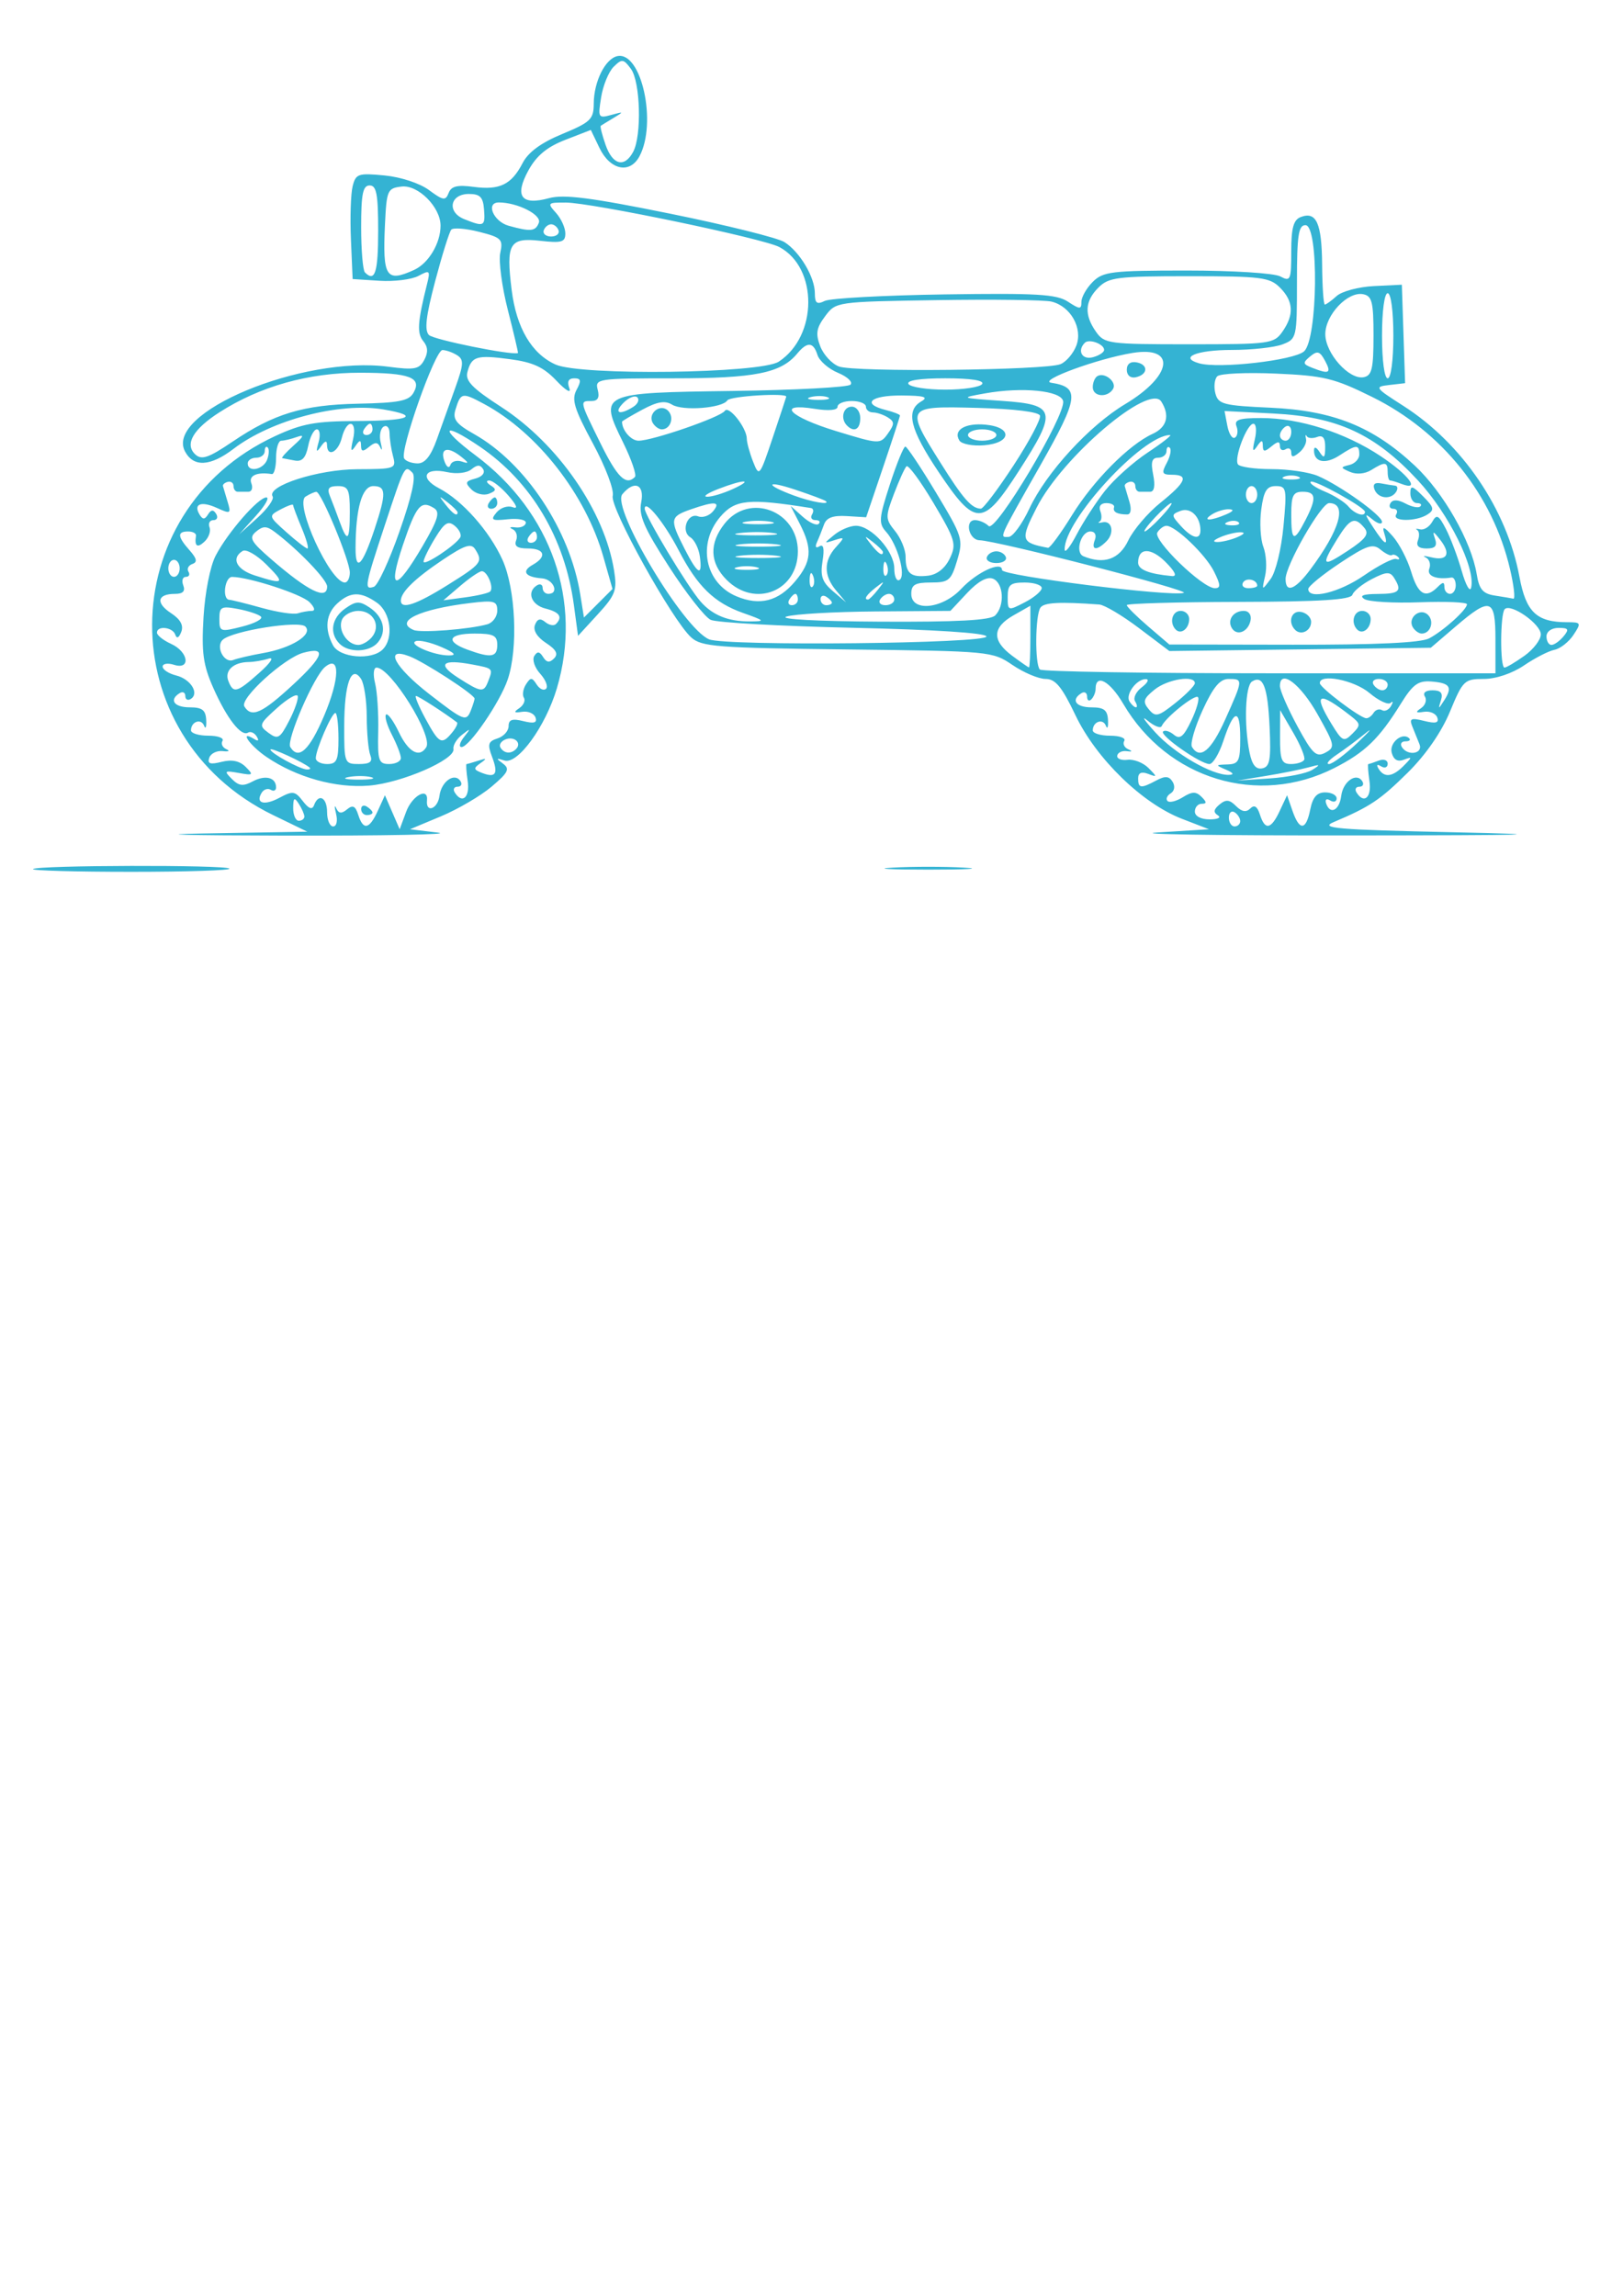 <?xml version="1.0" encoding="UTF-8" standalone="no"?>
<!-- Created with Inkscape (http://www.inkscape.org/) -->

<svg
   xmlns:dc="http://purl.org/dc/elements/1.1/"
   xmlns:cc="http://creativecommons.org/ns#"
   xmlns:rdf="http://www.w3.org/1999/02/22-rdf-syntax-ns#"
   xmlns:svg="http://www.w3.org/2000/svg"
   xmlns="http://www.w3.org/2000/svg"
   xmlns:sodipodi="http://sodipodi.sourceforge.net/DTD/sodipodi-0.dtd"
   xmlns:inkscape="http://www.inkscape.org/namespaces/inkscape"
   width="210mm"
   height="297mm"
   viewBox="0 0 210 297"
   version="1.1"
   id="svg8"
   inkscape:version="0.92.2 (5c3e80d, 2017-08-06)"
   sodipodi:docname="bike.svg">
  <defs
     id="defs2" />
  <sodipodi:namedview
     id="base"
     pagecolor="#ffffff"
     bordercolor="#666666"
     borderopacity="1.0"
     inkscape:pageopacity="0.0"
     inkscape:pageshadow="2"
     inkscape:zoom="0.24748737"
     inkscape:cx="-238.2106"
     inkscape:cy="560"
     inkscape:document-units="mm"
     inkscape:current-layer="layer1"
     showgrid="false"
     inkscape:window-width="1366"
     inkscape:window-height="745"
     inkscape:window-x="-8"
     inkscape:window-y="-8"
     inkscape:window-maximized="1" />
  <g
     inkscape:label="Layer 1"
     inkscape:groupmode="layer"
     id="layer1">
    <path
       style="fill:#34b3d3;fill-opacity:1;stroke-width:0.734"
       d="m 4.279,112.428 c 0.506,-0.506 24.897,-0.565 25.4,-0.061 0.229,0.229 -5.472,0.417 -12.67,0.417 -7.198,0 -12.926,-0.16 -12.731,-0.356 z M 115.526,112.24 c 2.523,-0.143 6.65,-0.143 9.173,0 2.523,0.143 0.459,0.26 -4.586,0.26 -5.045,0 -7.109,-0.117 -4.586,-0.26 z m -88.976,-4.42 13.209,-0.23 -4.403,-2.136 C 14.348,95.26 14.49,66.204 35.594,56.418 c 3.478,-1.613 5.223,-1.935 10.585,-1.952 6.849,-0.022 8.33,-0.67 3.427,-1.499 -5.676,-0.959 -14.48,1.354 -19.382,5.093 -3.003,2.291 -5.178,2.411 -6.283,0.346 -2.679,-5.005 15.152,-12.435 26.316,-10.964 3.378,0.445 3.993,0.329 4.637,-0.875 0.522,-0.976 0.483,-1.702 -0.133,-2.444 -0.828,-0.998 -0.731,-2.491 0.471,-7.283 0.47,-1.871 0.4,-1.945 -1.09,-1.147 -0.876,0.469 -3.149,0.752 -5.053,0.629 l -3.461,-0.223 -0.221,-5.121 c -0.121,-2.817 -0.022,-5.912 0.22,-6.878 0.408,-1.625 0.716,-1.73 4.12,-1.403 2.113,0.203 4.568,1.01 5.766,1.896 1.832,1.355 2.141,1.4 2.535,0.375 0.34,-0.885 1.125,-1.077 3.248,-0.792 3.356,0.45 4.884,-0.293 6.324,-3.078 0.732,-1.415 2.384,-2.627 5.137,-3.768 3.668,-1.52 4.059,-1.899 4.069,-3.932 0.014,-2.864 1.505,-5.838 3.08,-6.141 3.104,-0.598 5.13,8.671 2.834,12.963 -1.247,2.33 -3.802,1.787 -5.187,-1.104 l -1.105,-2.305 -3.302,1.281 c -2.361,0.916 -3.718,2.035 -4.761,3.929 -1.858,3.372 -0.957,4.598 2.655,3.615 1.919,-0.522 5.434,-0.072 15.682,2.009 7.265,1.475 13.913,3.128 14.774,3.673 1.993,1.261 3.938,4.533 3.938,6.624 0,1.29 0.26,1.489 1.284,0.988 0.706,-0.346 7.678,-0.725 15.492,-0.843 11.908,-0.179 14.492,-0.028 15.961,0.934 1.556,1.02 1.752,1.023 1.752,0.031 0,-0.615 0.66,-1.778 1.468,-2.585 1.333,-1.333 2.446,-1.468 12.156,-1.468 5.965,0 11.316,0.336 12.108,0.76 1.322,0.708 1.419,0.487 1.419,-3.224 0,-3.041 0.289,-4.094 1.223,-4.453 2.03,-0.779 2.729,0.78 2.772,6.179 0.022,2.827 0.18,5.141 0.35,5.141 0.17,1.93e-4 0.86,-0.498 1.534,-1.108 0.673,-0.609 2.846,-1.187 4.828,-1.284 l 3.603,-0.176 0.211,6.369 0.211,6.369 -2.041,0.235 c -1.963,0.226 -1.894,0.329 1.809,2.697 7.628,4.879 13.402,13.381 15.029,22.128 0.848,4.561 2.221,5.863 6.186,5.863 1.795,0 1.835,0.083 0.795,1.651 -0.602,0.908 -1.707,1.772 -2.456,1.92 -0.749,0.148 -2.52,1.056 -3.935,2.018 -1.528,1.039 -3.642,1.749 -5.204,1.749 -2.51,0 -2.709,0.192 -4.375,4.219 -1.096,2.649 -3.126,5.585 -5.455,7.889 -3.589,3.549 -4.89,4.419 -9.581,6.406 -1.892,0.801 0.273,0.987 15.41,1.319 13.844,0.304 10.94,0.392 -13.576,0.412 -17.153,0.014 -28.215,-0.161 -24.583,-0.387 l 6.604,-0.412 -3.498,-1.35 c -5.141,-1.984 -11.096,-7.773 -13.78,-13.397 -1.761,-3.689 -2.593,-4.7 -3.87,-4.7 -0.895,0 -2.818,-0.809 -4.274,-1.799 C 128.4,84.258 128.136,84.233 109.639,84.017 92.718,83.818 90.768,83.668 89.431,82.457 86.965,80.223 78.889,65.658 79.282,64.154 c 0.201,-0.767 -0.924,-3.742 -2.567,-6.786 -2.421,-4.488 -2.785,-5.679 -2.119,-6.923 0.645,-1.205 0.586,-1.503 -0.299,-1.503 -0.742,0 -0.948,0.42 -0.63,1.284 0.266,0.722 -0.467,0.292 -1.674,-0.982 -1.659,-1.751 -3.03,-2.383 -6.024,-2.78 -4.321,-0.573 -4.953,-0.379 -5.493,1.683 -0.294,1.124 0.638,2.084 4.356,4.488 7.377,4.771 13.396,13.487 14.626,21.18 0.407,2.546 0.179,3.158 -2.104,5.649 l -2.561,2.794 -0.54,-4 c -1.165,-8.626 -5.492,-15.92 -12.134,-20.453 -4.927,-3.362 -5.381,-2.479 -0.574,1.114 9.813,7.335 13.844,18.893 10.508,30.128 -1.466,4.936 -5.067,9.891 -6.786,9.337 -1.096,-0.353 -1.125,-0.293 -0.193,0.396 0.932,0.688 0.707,1.145 -1.468,2.986 -1.413,1.196 -4.366,2.925 -6.563,3.843 l -3.995,1.669 3.628,0.435 c 1.995,0.239 -6.939,0.413 -19.854,0.385 -12.915,-0.028 -17.538,-0.154 -10.273,-0.28 z m 16.934,-2.558 c -0.225,-0.908 -0.215,-1.225 0.022,-0.703 0.317,0.697 0.687,0.736 1.399,0.145 0.738,-0.612 1.081,-0.445 1.446,0.703 0.651,2.05 1.435,1.892 2.533,-0.512 l 0.921,-2.018 0.954,2.201 0.954,2.201 0.839,-2.263 c 0.781,-2.105 2.88,-3.247 2.697,-1.468 -0.173,1.684 1.398,1.111 1.612,-0.588 0.237,-1.882 1.985,-3.091 2.729,-1.887 0.239,0.386 0.065,0.702 -0.387,0.702 -0.451,0 -0.616,0.33 -0.367,0.734 0.961,1.555 1.99,0.656 1.678,-1.468 -0.178,-1.211 -0.242,-2.201 -0.143,-2.201 0.099,0 0.785,-0.196 1.524,-0.436 1.092,-0.354 1.141,-0.293 0.264,0.327 -0.929,0.657 -0.899,0.833 0.215,1.261 1.785,0.685 2.132,0.115 1.285,-2.112 -0.607,-1.597 -0.494,-1.969 0.713,-2.353 0.789,-0.25 1.435,-0.964 1.435,-1.586 0,-0.851 0.471,-1.013 1.906,-0.652 1.386,0.348 1.816,0.219 1.575,-0.471 -0.182,-0.522 -0.958,-0.853 -1.723,-0.735 -1.067,0.164 -1.156,0.055 -0.38,-0.468 0.556,-0.375 0.826,-0.983 0.599,-1.35 -0.227,-0.367 -0.104,-1.147 0.273,-1.733 0.598,-0.93 0.774,-0.928 1.379,0.014 0.382,0.594 0.93,0.843 1.219,0.555 0.289,-0.289 -0.056,-1.166 -0.766,-1.951 -0.71,-0.784 -1.052,-1.812 -0.76,-2.284 0.393,-0.635 0.689,-0.601 1.142,0.131 0.442,0.716 0.833,0.768 1.414,0.187 0.58,-0.58 0.291,-1.137 -1.047,-2.013 -1.154,-0.756 -1.687,-1.631 -1.42,-2.329 0.303,-0.789 0.693,-0.899 1.328,-0.372 0.494,0.41 1.116,0.529 1.382,0.263 0.91,-0.91 0.481,-1.547 -1.352,-2.007 -1.845,-0.463 -2.466,-2.157 -1.101,-3.001 0.404,-0.249 0.734,-0.104 0.734,0.324 0,0.427 0.33,0.777 0.734,0.777 1.463,0 0.693,-1.892 -0.817,-2.006 -2.184,-0.164 -2.696,-0.915 -1.195,-1.755 1.876,-1.05 1.557,-2.11 -0.635,-2.11 -1.361,0 -1.796,-0.304 -1.509,-1.053 0.222,-0.579 0.011,-1.23 -0.472,-1.446 -0.482,-0.216 -0.32,-0.32 0.36,-0.231 0.68,0.089 1.291,-0.168 1.359,-0.572 0.068,-0.407 -0.956,-0.621 -2.302,-0.479 -2.111,0.221 -2.304,0.108 -1.489,-0.874 0.515,-0.62 1.45,-0.931 2.078,-0.69 0.746,0.286 0.554,-0.239 -0.553,-1.511 -0.932,-1.072 -2.048,-1.945 -2.48,-1.938 -0.432,0.006 -0.344,0.29 0.194,0.632 0.781,0.495 0.733,0.715 -0.238,1.087 -0.669,0.257 -1.676,0.008 -2.237,-0.553 -0.871,-0.871 -0.798,-1.078 0.495,-1.416 0.876,-0.229 1.302,-0.742 1.009,-1.215 -0.371,-0.601 -0.774,-0.597 -1.511,0.017 -0.58,0.481 -1.92,0.634 -3.167,0.36 -2.906,-0.638 -3.597,0.747 -1.041,2.086 3.033,1.589 6.534,5.534 8.222,9.267 1.707,3.776 2.044,11.466 0.677,15.484 -0.997,2.932 -4.963,8.732 -5.97,8.732 -0.385,0 -0.246,-0.578 0.308,-1.284 0.909,-1.159 0.884,-1.188 -0.254,-0.297 -0.693,0.543 -1.189,1.369 -1.101,1.835 0.258,1.365 -6.703,4.386 -10.909,4.735 -4.313,0.358 -9.398,-1.062 -13.287,-3.71 -2.186,-1.488 -3.605,-3.561 -1.581,-2.31 0.529,0.327 0.648,0.201 0.316,-0.336 -0.292,-0.473 -0.794,-0.696 -1.116,-0.498 -0.896,0.554 -2.757,-1.842 -4.51,-5.804 -1.305,-2.95 -1.525,-4.556 -1.253,-9.146 0.189,-3.183 0.861,-6.584 1.569,-7.942 1.563,-2.998 5.513,-7.532 6.561,-7.532 0.437,0 -0.175,1.073 -1.36,2.385 l -2.155,2.385 2.359,-2.13 c 1.297,-1.172 2.182,-2.416 1.967,-2.765 -0.836,-1.353 5.888,-3.511 10.987,-3.528 4.864,-0.017 5.024,-0.073 4.596,-1.667 -0.243,-0.908 -0.447,-2.248 -0.452,-2.979 -0.006,-0.731 -0.353,-1.115 -0.774,-0.856 -0.42,0.26 -0.588,1.187 -0.374,2.061 0.215,0.874 0.196,1.163 -0.042,0.641 -0.331,-0.728 -0.671,-0.749 -1.461,-0.093 -0.798,0.662 -1.032,0.628 -1.041,-0.153 -0.009,-0.794 -0.169,-0.774 -0.756,0.093 -0.553,0.817 -0.624,0.58 -0.276,-0.917 0.59,-2.541 -0.823,-2.718 -1.459,-0.183 -0.472,1.882 -1.891,2.563 -1.911,0.917 -0.007,-0.621 -0.26,-0.561 -0.782,0.183 -0.603,0.862 -0.67,0.742 -0.306,-0.55 0.255,-0.908 0.153,-1.651 -0.227,-1.651 -0.38,0 -0.884,0.963 -1.12,2.141 -0.31,1.552 -0.79,2.072 -1.743,1.891 -0.723,-0.138 -1.448,-0.276 -1.61,-0.306 -0.163,-0.031 0.498,-0.768 1.468,-1.638 1.325,-1.189 1.429,-1.462 0.419,-1.101 -0.739,0.265 -1.647,0.481 -2.018,0.481 -0.371,0 -0.674,0.991 -0.674,2.201 0,1.211 -0.248,2.162 -0.55,2.115 -1.916,-0.302 -3.03,0.197 -2.65,1.188 0.232,0.605 0.057,1.101 -0.39,1.101 -0.447,0 -1.06,0 -1.363,0 -0.303,0 -0.55,-0.33 -0.55,-0.734 0,-0.404 -0.33,-0.651 -0.734,-0.55 -0.404,0.101 -0.689,0.349 -0.635,0.55 0.054,0.202 0.325,1.113 0.602,2.026 0.472,1.556 0.386,1.605 -1.386,0.798 -2.036,-0.928 -3.091,-0.515 -2.232,0.875 0.404,0.654 0.665,0.647 1.082,-0.029 0.393,-0.636 0.694,-0.659 1.052,-0.078 0.276,0.447 0.117,0.812 -0.354,0.812 -0.471,0 -0.697,0.415 -0.502,0.921 0.194,0.507 -0.1,1.345 -0.655,1.863 -0.93,0.869 -1.312,0.602 -1.096,-0.767 0.048,-0.303 -0.408,-0.55 -1.014,-0.55 -1.44,0 -1.39,0.659 0.183,2.434 0.946,1.068 1.042,1.534 0.362,1.772 -0.507,0.177 -0.735,0.624 -0.507,0.994 0.228,0.369 0.075,0.671 -0.339,0.671 -0.415,0 -0.564,0.495 -0.332,1.101 0.291,0.758 -0.046,1.101 -1.08,1.101 -2.284,0 -2.522,1.169 -0.506,2.49 1.228,0.805 1.652,1.581 1.327,2.428 -0.299,0.78 -0.588,0.916 -0.771,0.365 -0.33,-0.991 -2.373,-1.218 -2.373,-0.264 0,0.339 0.826,0.992 1.835,1.452 2.252,1.026 2.575,3.403 0.367,2.702 -0.807,-0.256 -1.468,-0.149 -1.468,0.238 0,0.387 0.789,0.902 1.754,1.144 1.884,0.473 3.034,2.33 1.883,3.041 -0.386,0.239 -0.702,0.065 -0.702,-0.387 0,-0.451 -0.33,-0.616 -0.734,-0.367 -1.408,0.87 -0.719,1.835 1.311,1.835 1.608,0 2.063,0.353 2.127,1.651 0.045,0.908 -0.078,1.236 -0.273,0.729 -0.383,-0.996 -1.697,-0.533 -1.697,0.598 0,0.38 1.01,0.69 2.245,0.69 1.235,0 2.058,0.302 1.83,0.671 -0.228,0.369 4.1e-5,0.855 0.507,1.079 0.507,0.225 0.296,0.335 -0.47,0.246 -0.765,-0.089 -1.551,0.297 -1.747,0.859 -0.271,0.778 0.112,0.904 1.606,0.529 1.334,-0.335 2.329,-0.124 3.113,0.659 1.046,1.046 0.964,1.118 -0.897,0.78 -1.859,-0.337 -1.942,-0.265 -0.901,0.776 0.916,0.916 1.465,0.978 2.716,0.308 1.618,-0.866 3.006,-0.505 3.006,0.783 0,0.404 -0.307,0.544 -0.683,0.312 -0.376,-0.232 -0.904,-0.065 -1.174,0.372 -0.853,1.381 0.32,1.716 2.299,0.657 1.718,-0.919 2.018,-0.877 3.018,0.427 0.77,1.003 1.217,1.166 1.455,0.53 0.596,-1.589 1.689,-0.996 1.689,0.917 0,1.009 0.352,1.835 0.783,1.835 0.444,0 0.606,-0.714 0.374,-1.651 z m 3.246,-0.594 c 0,-0.427 0.33,-0.573 0.734,-0.324 0.404,0.249 0.734,0.599 0.734,0.777 0,0.178 -0.33,0.324 -0.734,0.324 -0.404,0 -0.734,-0.35 -0.734,-0.777 z m 16.511,-39.583 c 0.249,-0.404 0.599,-0.734 0.777,-0.734 0.178,0 0.324,0.33 0.324,0.734 0,0.404 -0.35,0.734 -0.777,0.734 -0.427,0 -0.573,-0.33 -0.324,-0.734 z m 97.231,41.137 c 0,-0.38 -0.33,-0.895 -0.734,-1.144 -0.404,-0.249 -0.734,0.061 -0.734,0.691 0,0.629 0.33,1.144 0.734,1.144 0.404,0 0.734,-0.311 0.734,-0.691 z m 5.115,-1.328 0.948,-2.018 0.699,2.018 c 0.91,2.627 1.752,2.56 2.301,-0.183 0.315,-1.576 0.862,-2.201 1.926,-2.201 0.817,0 1.486,0.35 1.486,0.777 0,0.427 -0.373,0.547 -0.829,0.265 -0.476,-0.294 -0.702,-0.133 -0.532,0.379 0.506,1.519 1.716,0.919 1.954,-0.969 0.237,-1.882 1.985,-3.091 2.729,-1.887 0.239,0.386 0.065,0.702 -0.387,0.702 -0.451,0 -0.616,0.33 -0.367,0.734 0.961,1.555 1.99,0.656 1.678,-1.468 -0.178,-1.211 -0.242,-2.201 -0.143,-2.201 0.099,0 0.702,-0.201 1.341,-0.445 0.649,-0.249 1.161,-0.069 1.161,0.41 0,0.471 -0.381,0.62 -0.847,0.332 -0.525,-0.324 -0.648,-0.201 -0.324,0.324 0.733,1.186 1.803,1.056 3.241,-0.396 1.128,-1.138 1.129,-1.204 0.019,-0.785 -0.809,0.306 -1.331,0.003 -1.57,-0.911 -0.339,-1.298 1.407,-2.717 2.275,-1.848 0.211,0.211 -0.019,0.384 -0.515,0.384 -0.495,0 -0.695,0.33 -0.446,0.734 0.745,1.205 2.783,0.877 2.28,-0.367 -0.245,-0.605 -0.665,-1.645 -0.933,-2.311 -0.408,-1.012 -0.156,-1.127 1.539,-0.702 1.496,0.376 1.94,0.26 1.696,-0.441 -0.182,-0.522 -0.958,-0.853 -1.723,-0.735 -1.067,0.164 -1.156,0.055 -0.38,-0.468 0.556,-0.375 0.784,-1.05 0.507,-1.498 -0.307,-0.496 0.079,-0.816 0.984,-0.816 1.08,0 1.378,0.352 1.089,1.284 -0.376,1.211 -0.352,1.212 0.418,0.017 1.113,-1.728 0.756,-2.251 -1.666,-2.441 -1.7,-0.134 -2.39,0.369 -3.943,2.875 -2.813,4.537 -4.628,6.293 -8.59,8.31 -9.88,5.028 -21.603,1.467 -27.328,-8.301 -1.737,-2.963 -3.576,-3.953 -3.576,-1.925 0,0.437 -0.248,1.043 -0.55,1.345 -0.303,0.303 -0.55,0.146 -0.55,-0.349 0,-0.495 -0.33,-0.695 -0.734,-0.446 -1.408,0.87 -0.719,1.835 1.311,1.835 1.608,0 2.063,0.353 2.127,1.651 0.045,0.908 -0.078,1.236 -0.273,0.729 -0.383,-0.996 -1.697,-0.533 -1.697,0.598 0,0.38 1.01,0.69 2.245,0.69 1.235,0 2.058,0.302 1.83,0.671 -0.228,0.369 3e-5,0.855 0.507,1.079 0.592,0.262 0.528,0.352 -0.179,0.251 -0.605,-0.087 -1.163,0.171 -1.238,0.572 -0.075,0.401 0.526,0.646 1.336,0.545 0.81,-0.101 2.028,0.376 2.706,1.06 1.154,1.165 1.151,1.213 -0.052,0.757 -0.861,-0.326 -1.284,-0.131 -1.284,0.591 0,1.291 0.356,1.332 2.343,0.268 1.157,-0.619 1.654,-0.58 2.114,0.164 0.353,0.572 0.248,1.192 -0.255,1.503 -0.472,0.291 -0.651,0.736 -0.4,0.988 0.252,0.252 1.142,0.03 1.978,-0.492 1.2,-0.749 1.71,-0.76 2.42,-0.051 0.689,0.689 0.693,0.899 0.019,0.899 -0.484,0 -0.881,0.454 -0.881,1.009 0,0.598 0.779,1.009 1.913,1.009 1.065,0 1.537,-0.232 1.066,-0.523 -0.614,-0.38 -0.556,-0.765 0.211,-1.401 0.831,-0.69 1.289,-0.647 2.137,0.201 0.744,0.745 1.315,0.843 1.839,0.318 0.525,-0.525 0.912,-0.283 1.25,0.781 0.661,2.082 1.436,1.939 2.57,-0.477 z M 39.381,105.629 c -0.006,-0.303 -0.331,-1.046 -0.723,-1.651 -0.575,-0.89 -0.713,-0.785 -0.723,0.55 -0.006,0.908 0.319,1.651 0.723,1.651 0.404,0 0.729,-0.248 0.723,-0.55 z m 8.642,-5.091 c -0.702,-0.184 -2.022,-0.19 -2.935,-0.014 -0.913,0.176 -0.339,0.326 1.276,0.334 1.614,0.008 2.361,-0.135 1.66,-0.319 z M 169.792,99.596 c 1.129,-0.706 1.059,-0.753 -0.488,-0.324 -0.994,0.276 -3.471,0.773 -5.504,1.105 l -3.696,0.603 4.183,-0.279 c 2.301,-0.153 4.777,-0.651 5.504,-1.105 z m -11.154,-0.022 c -1.4,-0.602 -1.392,-0.633 0.184,-0.682 1.463,-0.046 1.651,-0.432 1.651,-3.397 0,-3.926 -0.816,-3.787 -2.189,0.373 -0.539,1.635 -1.347,2.972 -1.794,2.972 -1.172,0 -6.481,-3.723 -5.998,-4.206 0.224,-0.224 0.852,-0.036 1.397,0.416 0.781,0.648 1.257,0.262 2.251,-1.821 0.693,-1.454 1.08,-2.823 0.859,-3.044 -0.402,-0.402 -4.197,2.63 -4.689,3.747 -0.144,0.327 -0.971,0.006 -1.837,-0.718 -0.866,-0.722 -0.419,-0.042 0.993,1.512 2.526,2.779 7.378,5.584 9.54,5.514 0.722,-0.022 0.596,-0.252 -0.367,-0.666 z M 40.064,99.301 C 39.315,98.63 34.989,96.638 34.989,96.963 c 0,0.456 3.805,2.542 4.709,2.581 0.37,0.017 0.535,-0.094 0.367,-0.244 z M 164.272,94.046 c -0.24,-5.206 -0.842,-6.767 -2.268,-5.886 -0.879,0.543 -1.06,5.517 -0.332,9.155 0.325,1.623 0.825,2.255 1.651,2.086 0.983,-0.201 1.145,-1.116 0.95,-5.355 z M 43.795,95.538 c 0,-1.816 -0.182,-3.302 -0.404,-3.302 -0.476,0 -2.531,4.747 -2.531,5.847 0,0.417 0.66,0.757 1.468,0.757 1.25,0 1.468,-0.489 1.468,-3.302 z m 4.115,2.141 c -0.245,-0.638 -0.45,-2.867 -0.457,-4.953 -0.006,-2.086 -0.336,-4.288 -0.734,-4.893 -1.259,-1.919 -2.167,0.602 -2.179,6.054 -0.011,4.851 0.028,4.953 1.902,4.953 1.443,0 1.804,-0.285 1.468,-1.161 z m 3.958,0.39 c 0,-0.424 -0.52,-1.775 -1.155,-3.003 -0.635,-1.228 -0.98,-2.409 -0.765,-2.623 0.214,-0.214 0.96,0.807 1.658,2.27 1.237,2.593 2.666,3.379 3.549,1.951 0.91,-1.473 -4.605,-10.299 -6.435,-10.299 -0.387,0 -0.47,0.889 -0.189,2.018 0.277,1.11 0.46,3.917 0.407,6.237 -0.086,3.803 0.053,4.219 1.417,4.219 0.832,0 1.513,-0.347 1.513,-0.77 z m 116.885,0.22 c 0.162,-0.303 -0.474,-1.871 -1.412,-3.486 l -1.706,-2.935 -0.011,3.486 c -0.011,2.965 0.201,3.486 1.412,3.486 0.783,0 1.557,-0.248 1.718,-0.55 z m 6.896,-2.201 c 1.589,-1.513 2.044,-2.059 1.012,-1.213 -1.033,0.846 -2.694,2.085 -3.692,2.752 -0.998,0.667 -1.453,1.213 -1.012,1.213 0.441,0 2.103,-1.238 3.692,-2.752 z m -5.16,-3.666 c -2.227,-3.962 -4.879,-5.958 -4.879,-3.672 0,0.563 1.015,2.898 2.255,5.188 1.948,3.597 2.441,4.064 3.624,3.431 1.295,-0.693 1.24,-0.961 -1,-4.946 z M 41.93,92.608 c 2.048,-4.818 2.106,-7.965 0.116,-6.314 -1.43,1.187 -5.026,9.477 -4.488,10.347 1.066,1.726 2.478,0.424 4.372,-4.033 z m 24.837,4.296 c 0.781,-0.781 -0.198,-1.696 -1.345,-1.256 -0.59,0.226 -0.89,0.707 -0.667,1.069 0.476,0.77 1.348,0.851 2.012,0.188 z m 91.77,-3.842 c 2.325,-5.182 2.329,-5.228 0.427,-5.228 -1.115,0 -1.989,1.051 -3.352,4.026 -1.014,2.214 -1.636,4.361 -1.384,4.77 1.045,1.69 2.484,0.499 4.309,-3.568 z M 38.518,90.034 c -0.125,-0.347 -1.332,0.36 -2.682,1.571 -2.321,2.083 -2.381,2.256 -1.101,3.199 1.218,0.897 1.487,0.739 2.682,-1.571 0.73,-1.412 1.226,-2.852 1.101,-3.199 z m 19.967,4.753 c 0.511,-0.615 0.799,-1.217 0.64,-1.338 -1.607,-1.227 -4.998,-3.414 -5.294,-3.414 -0.207,0 0.339,1.318 1.214,2.929 1.769,3.259 2.102,3.435 3.439,1.823 z M 174.748,92.598 c -4.166,-3.254 -4.903,-2.949 -2.479,1.027 1.404,2.303 1.608,2.4 2.716,1.291 1.108,-1.108 1.09,-1.282 -0.236,-2.318 z M 60.961,91.809 c 0.245,-0.638 0.445,-1.283 0.445,-1.432 0,-0.52 -6.506,-4.744 -8.438,-5.478 -3.34,-1.27 -1.946,1.38 2.569,4.883 4.565,3.541 4.807,3.632 5.423,2.028 z m 93.641,-3.426 c 3e-5,-1.088 -3.542,-0.522 -5.215,0.833 -1.449,1.173 -1.562,1.56 -0.745,2.544 0.864,1.041 1.219,0.956 3.462,-0.833 1.374,-1.097 2.499,-2.241 2.499,-2.544 z m 23.123,3.841 c 0.253,-0.41 0.746,-0.57 1.093,-0.355 0.348,0.215 0.873,-0.028 1.168,-0.538 0.294,-0.511 0.271,-0.691 -0.051,-0.399 -0.323,0.291 -1.557,-0.286 -2.742,-1.284 -1.992,-1.676 -6.483,-2.56 -6.419,-1.264 0.029,0.582 5.118,4.435 5.983,4.531 0.279,0.031 0.714,-0.28 0.968,-0.69 z M 37.909,88.581 c 3.999,-3.696 4.41,-4.971 1.333,-4.135 -2.481,0.674 -8.255,5.926 -7.628,6.939 0.935,1.513 2.264,0.921 6.295,-2.804 z m 108.957,2.139 c -0.266,-0.43 0.127,-1.245 0.874,-1.811 0.747,-0.566 0.985,-1.039 0.53,-1.052 -1.196,-0.034 -2.684,1.98 -2.128,2.88 0.26,0.421 0.639,0.766 0.84,0.766 0.202,0 0.149,-0.352 -0.117,-0.783 z M 33.549,87.043 c 1.465,-1.302 1.972,-2.079 1.196,-1.835 -0.739,0.233 -1.895,0.428 -2.568,0.435 -1.964,0.019 -3.146,1.108 -2.638,2.432 0.645,1.68 1.086,1.566 4.01,-1.032 z m 29.614,1.097 c 0.648,-1.689 0.67,-1.666 -2.084,-2.182 -3.866,-0.725 -4.573,-0.053 -1.806,1.718 3.003,1.922 3.316,1.959 3.889,0.464 z m 116.389,0.427 c 0,-0.404 -0.515,-0.734 -1.144,-0.734 -0.629,0 -0.94,0.33 -0.691,0.734 0.249,0.404 0.764,0.734 1.144,0.734 0.38,0 0.691,-0.33 0.691,-0.734 z m 13.943,-5.871 c 0,-5.303 -0.645,-5.51 -5.15,-1.651 l -3.213,2.752 -16.915,0.212 -16.915,0.212 -3.926,-2.963 c -2.159,-1.63 -4.471,-3.004 -5.137,-3.053 -5.112,-0.379 -7.155,-0.27 -7.62,0.407 -0.675,0.982 -0.733,7.339 -0.072,8 0.269,0.269 13.643,0.489 29.72,0.489 h 29.23 z m -60.173,-0.333 v -4.002 l -2.197,1.25 c -2.739,1.558 -2.8,3.253 -0.188,5.202 1.11,0.828 2.101,1.516 2.201,1.529 0.101,0.014 0.184,-1.778 0.184,-3.979 z m 63.913,2.484 c 1.172,-0.835 2.131,-2.084 2.131,-2.777 0,-1.343 -3.877,-4.058 -4.667,-3.269 -0.593,0.593 -0.623,7.563 -0.033,7.563 0.24,0 1.396,-0.683 2.568,-1.518 z M 34.019,84.492 c 3.715,-0.652 6.519,-2.409 5.489,-3.44 -0.815,-0.815 -9.389,0.55 -10.671,1.699 -0.98,0.879 0.142,3.091 1.336,2.633 0.573,-0.22 2.304,-0.622 3.846,-0.892 z m 15.499,-0.474 c 1.46,-1.46 1.046,-4.791 -0.75,-6.049 -2.088,-1.463 -3.424,-1.444 -5.099,0.072 -1.505,1.362 -1.715,3.322 -0.582,5.438 0.871,1.627 4.998,1.973 6.432,0.539 z m -5.577,-0.734 c -1.362,-1.362 -1.046,-3.324 0.736,-4.572 1.378,-0.965 1.839,-0.985 3.119,-0.137 1.832,1.214 2.292,3.095 1.106,4.524 -1.072,1.292 -3.754,1.392 -4.961,0.185 z m 4.179,-0.861 c 1.206,-1.453 0.201,-3.395 -1.757,-3.395 -0.923,0 -1.884,0.537 -2.136,1.194 -0.514,1.339 0.73,3.209 2.136,3.209 0.507,0 1.297,-0.453 1.757,-1.008 z m 8.987,1.28 c -1.356,-0.592 -2.842,-0.932 -3.302,-0.758 -1.061,0.403 2.342,1.864 4.299,1.846 1.027,-0.008 0.728,-0.336 -0.997,-1.089 z m 7.234,-0.272 c 0,-1.223 -0.489,-1.468 -2.935,-1.468 -3.393,0 -3.84,1.015 -0.917,2.082 3.061,1.118 3.853,0.992 3.853,-0.615 z m 63.295,-1.101 c -0.111,-0.449 -6.8,-0.881 -17.245,-1.114 -9.385,-0.209 -17.682,-0.673 -18.437,-1.03 -0.755,-0.357 -3.181,-3.452 -5.391,-6.878 -3.235,-5.014 -3.936,-6.637 -3.598,-8.326 0.464,-2.322 -0.895,-2.906 -2.438,-1.047 -1.454,1.752 7.918,17.426 11.227,18.775 2.231,0.91 36.112,0.552 35.883,-0.379 z m 57.284,0.253 c 1.862,-0.985 4.874,-3.699 4.892,-4.409 0.008,-0.268 -2.748,-0.385 -6.122,-0.26 -3.374,0.125 -6.594,-0.064 -7.155,-0.419 -0.694,-0.44 -0.14,-0.65 1.732,-0.657 2.823,-0.011 3.193,-0.38 2.104,-2.098 -0.517,-0.816 -1.011,-0.787 -2.858,0.168 -1.228,0.635 -2.365,1.552 -2.527,2.038 -0.215,0.647 -4.161,0.893 -14.743,0.919 -7.947,0.019 -14.448,0.207 -14.448,0.416 0,0.209 1.238,1.441 2.752,2.738 l 2.752,2.357 16.009,0.028 c 10.746,0.019 16.536,-0.251 17.612,-0.82 z m -32.784,-1.129 c -0.877,-0.877 -0.474,-2.426 0.631,-2.426 0.605,0 1.101,0.476 1.101,1.057 0,1.226 -1.047,2.054 -1.732,1.369 z m 7.26,-0.186 c -0.645,-1.044 0.177,-2.24 1.541,-2.24 0.643,0 1.011,0.516 0.874,1.223 -0.286,1.474 -1.751,2.091 -2.415,1.017 z m 8.186,0.221 c -1.008,-1.008 -0.485,-2.565 0.78,-2.322 0.706,0.136 1.284,0.711 1.284,1.277 0,1.159 -1.295,1.814 -2.064,1.045 z m 8.037,-0.035 c -0.877,-0.877 -0.474,-2.426 0.631,-2.426 0.605,0 1.101,0.476 1.101,1.057 0,1.226 -1.047,2.054 -1.732,1.369 z m 7.196,-0.289 c -0.756,-1.224 0.945,-2.627 1.957,-1.614 0.847,0.847 0.317,2.412 -0.817,2.412 -0.356,0 -0.869,-0.359 -1.14,-0.798 z m 19.486,1.165 c 0.763,-0.92 0.657,-1.101 -0.644,-1.101 -0.895,0 -1.558,0.468 -1.558,1.101 0,0.605 0.29,1.101 0.644,1.101 0.354,0 1.055,-0.495 1.557,-1.101 z M 33.75,79.758 c -0.328,-0.295 -1.669,-0.736 -2.981,-0.981 -2.145,-0.401 -2.385,-0.271 -2.385,1.293 0,1.667 0.122,1.707 2.981,0.981 1.64,-0.416 2.713,-0.998 2.385,-1.293 z m 29.307,1.002 c 0.706,-0.2 1.284,-0.995 1.284,-1.767 0,-1.245 -0.396,-1.357 -3.486,-0.984 -6.567,0.791 -9.921,2.387 -7.338,3.491 0.939,0.401 7.231,-0.086 9.54,-0.739 z m 33.08,-1.465 c -3.725,-1.32 -5.9,-3.436 -8.314,-8.088 -1.867,-3.598 -4.403,-6.708 -4.403,-5.401 0,0.875 5.558,10.11 7.237,12.024 1.54,1.755 3.569,2.575 6.339,2.561 2.066,-0.011 2.013,-0.078 -0.859,-1.096 z m 32.633,0.32 c 1.269,-1.269 1.083,-4.225 -0.3,-4.755 -0.764,-0.293 -1.942,0.363 -3.339,1.858 l -2.159,2.31 -9.686,0.073 c -5.327,0.04 -10.511,0.338 -11.52,0.661 -1.069,0.342 3.997,0.618 12.145,0.661 9.98,0.052 14.231,-0.179 14.86,-0.807 z M 40.343,79.028 c 0.488,0 0.363,-0.468 -0.304,-1.135 -1.035,-1.035 -7.799,-3.239 -10.004,-3.26 -0.962,-0.008 -1.323,2.903 -0.367,2.959 0.303,0.017 2.201,0.491 4.219,1.052 2.018,0.561 4.109,0.876 4.646,0.701 0.538,-0.175 1.351,-0.318 1.808,-0.318 z m 37.715,-7.029 c -2.285,-8.032 -8.523,-16.022 -15.399,-19.725 -2.879,-1.551 -3.04,-1.518 -3.735,0.749 -0.372,1.213 0.107,1.833 2.414,3.13 6.662,3.744 12.41,12.422 13.741,20.744 l 0.478,2.991 1.847,-1.847 1.847,-1.847 z m 56.73,4.075 c 0,-0.393 -0.991,-0.715 -2.201,-0.715 -1.865,0 -2.201,0.283 -2.201,1.853 0,1.823 0.036,1.835 2.201,0.715 1.211,-0.626 2.201,-1.46 2.201,-1.853 z M 57.944,75.669 c 4.391,-2.746 4.572,-2.984 3.534,-4.622 -0.512,-0.808 -1.352,-0.531 -4.208,1.386 -3.599,2.416 -5.403,4.175 -5.403,5.267 0,1.194 1.976,0.534 6.077,-2.031 z m 44.932,-0.454 c 2.136,-2.538 2.275,-4.189 0.625,-7.415 l -1.201,-2.348 1.573,1.402 c 0.865,0.771 1.791,1.184 2.057,0.917 0.267,-0.267 0.08,-0.485 -0.415,-0.485 -0.495,0 -0.695,-0.33 -0.446,-0.734 0.249,-0.404 0.186,-0.776 -0.14,-0.828 -8.053,-1.284 -9.797,-1.118 -11.716,1.113 -3.021,3.512 -2.001,8.591 2.069,10.302 3.013,1.267 5.422,0.656 7.593,-1.924 z m -8.847,-0.19 c -2.201,-2.201 -2.298,-4.708 -0.28,-7.273 3.191,-4.057 9.486,-1.688 9.486,3.57 0,5.14 -5.541,7.368 -9.206,3.702 z m 3.886,-1.64 c -0.706,-0.185 -1.862,-0.185 -2.568,0 -0.706,0.184 -0.128,0.336 1.284,0.336 1.413,0 1.99,-0.151 1.284,-0.336 z m 2.568,-1.493 c -1.312,-0.163 -3.458,-0.163 -4.77,0 -1.312,0.163 -0.239,0.296 2.385,0.296 2.623,0 3.697,-0.133 2.385,-0.296 z m 0,-1.468 c -1.312,-0.163 -3.458,-0.163 -4.77,0 -1.312,0.163 -0.239,0.296 2.385,0.296 2.623,0 3.697,-0.133 2.385,-0.296 z m -0.354,-1.461 c -1.103,-0.168 -3.084,-0.171 -4.403,-0.008 -1.319,0.163 -0.417,0.3 2.005,0.304 2.422,0.003 3.501,-0.13 2.398,-0.297 z m -0.38,-1.461 c -0.908,-0.175 -2.394,-0.175 -3.302,0 -0.908,0.175 -0.165,0.318 1.651,0.318 1.816,0 2.559,-0.143 1.651,-0.318 z m 3.486,10.058 c 0,-0.404 -0.146,-0.734 -0.324,-0.734 -0.178,0 -0.528,0.33 -0.777,0.734 -0.249,0.404 -0.104,0.734 0.324,0.734 0.427,0 0.777,-0.33 0.777,-0.734 z m 4.403,0.41 c 0,-0.178 -0.33,-0.528 -0.734,-0.777 -0.404,-0.249 -0.734,-0.104 -0.734,0.324 0,0.427 0.33,0.777 0.734,0.777 0.404,0 0.734,-0.146 0.734,-0.324 z m 8.072,-0.41 c 0,-0.404 -0.311,-0.734 -0.691,-0.734 -0.38,0 -0.895,0.33 -1.144,0.734 -0.249,0.404 0.061,0.734 0.691,0.734 0.629,0 1.144,-0.33 1.144,-0.734 z m 8.664,-1.383 c 2.023,-2.167 5.279,-3.666 5.279,-2.429 0,0.74 21.902,3.483 23.516,2.945 0.907,-0.302 -24.077,-6.732 -26.439,-6.804 -1.379,-0.042 -1.949,-2.602 -0.579,-2.602 0.554,0 1.351,0.344 1.771,0.764 0.897,0.897 9.981,-14.33 9.636,-16.152 -0.259,-1.369 -5.281,-1.869 -10.106,-1.007 -3.265,0.583 -3.24,0.594 2.201,0.971 7.002,0.484 7.192,1.272 2.183,9.051 -4.68,7.268 -5.605,7.28 -10.399,0.135 -3.693,-5.505 -4.288,-7.922 -2.241,-9.114 0.992,-0.577 0.406,-0.753 -2.568,-0.77 -4.011,-0.022 -5.197,1.08 -2.018,1.878 1.009,0.253 1.835,0.574 1.835,0.712 0,0.139 -0.984,3.157 -2.187,6.708 l -2.187,6.456 -2.505,-0.153 c -1.793,-0.109 -2.632,0.204 -2.95,1.101 -0.245,0.689 -0.653,1.712 -0.907,2.273 -0.28,0.617 -0.152,0.828 0.324,0.534 0.524,-0.324 0.655,0.316 0.394,1.924 -0.31,1.913 -0.037,2.711 1.328,3.869 l 1.719,1.459 -1.284,-1.525 c -1.62,-1.924 -1.634,-3.843 -0.041,-5.603 1.177,-1.3 1.167,-1.349 -0.184,-0.915 -1.412,0.454 -1.412,0.446 -0.003,-0.702 0.784,-0.638 2.037,-1.161 2.785,-1.161 1.99,0 4.963,3.302 4.963,5.514 0,1.051 0.306,1.722 0.68,1.491 0.872,-0.539 -0.261,-4.591 -1.739,-6.226 -0.987,-1.09 -0.934,-1.743 0.494,-6.136 0.879,-2.704 1.779,-4.905 1.999,-4.89 0.22,0.014 2.009,2.698 3.974,5.965 3.443,5.721 3.542,6.043 2.722,8.78 -0.775,2.588 -1.078,2.841 -3.39,2.841 -2.05,0 -2.539,0.283 -2.539,1.468 0,2.37 4.02,1.966 6.462,-0.65 z m 3.313,-4.094 c 0.139,-0.418 0.694,-0.76 1.232,-0.76 0.538,0 1.092,0.342 1.232,0.76 0.139,0.418 -0.415,0.76 -1.232,0.76 -0.817,0 -1.371,-0.342 -1.232,-0.76 z m -64.264,4.44 c 0.504,-0.504 -0.368,-2.632 -1.076,-2.628 -0.315,0.002 -1.564,0.85 -2.775,1.885 l -2.201,1.881 2.843,-0.386 c 1.563,-0.212 3.008,-0.551 3.209,-0.753 z m 50.179,-0.247 c 0.913,-1.164 0.887,-1.19 -0.277,-0.277 -1.222,0.959 -1.611,1.561 -1.007,1.561 0.152,0 0.73,-0.578 1.284,-1.284 z M 195.387,73.647 c -2.24,-9.637 -8.785,-17.817 -17.832,-22.289 -4.926,-2.435 -6.247,-2.756 -12.454,-3.027 -3.819,-0.167 -7.238,-0.011 -7.597,0.349 -0.359,0.359 -0.47,1.352 -0.247,2.207 0.369,1.41 1.028,1.582 7.131,1.857 8.109,0.365 13.266,2.436 18.68,7.5 3.703,3.464 7.316,9.804 8.005,14.046 0.317,1.953 0.794,2.517 2.327,2.753 1.061,0.163 2.146,0.347 2.413,0.407 0.266,0.06 0.075,-1.651 -0.426,-3.803 z M 42.327,75.874 c 0,-0.877 -3.739,-4.769 -6.788,-7.066 -1.035,-0.78 -1.5,-0.788 -2.399,-0.042 -0.966,0.801 -0.705,1.279 1.948,3.576 4.807,4.161 7.239,5.348 7.239,3.533 z M 176.484,74.451 c 1.889,-1.306 3.765,-2.27 4.168,-2.14 0.404,0.129 0.514,0.014 0.245,-0.254 -0.269,-0.269 -0.631,-0.379 -0.805,-0.245 -0.173,0.135 -0.837,-0.188 -1.474,-0.717 -0.984,-0.817 -1.775,-0.552 -5.25,1.755 -2.25,1.494 -4.091,3 -4.091,3.346 0,1.438 4.005,0.468 7.206,-1.746 z m 9.525,1.495 c 0.685,-0.685 0.881,-0.685 0.881,0 0,0.484 0.33,0.881 0.734,0.881 0.404,0 0.734,-0.495 0.734,-1.101 0,-0.605 -0.248,-1.062 -0.55,-1.014 -1.954,0.309 -3.233,-0.199 -2.872,-1.14 0.222,-0.579 0.011,-1.237 -0.472,-1.461 -0.482,-0.224 -0.161,-0.232 0.713,-0.017 2.092,0.513 2.591,-0.434 1.182,-2.246 -0.919,-1.182 -1.05,-1.216 -0.692,-0.175 0.328,0.953 0.049,1.284 -1.081,1.284 -1.022,0 -1.39,-0.347 -1.119,-1.053 0.222,-0.579 0.175,-1.186 -0.105,-1.347 -0.28,-0.162 -0.105,-0.197 0.389,-0.078 0.494,0.119 1.199,-0.322 1.567,-0.98 0.569,-1.017 0.835,-0.875 1.777,0.948 0.609,1.179 1.529,3.63 2.045,5.446 0.515,1.816 1.06,2.775 1.21,2.131 0.593,-2.547 -2.881,-9.552 -6.878,-13.869 -5.546,-5.991 -10.398,-8.237 -18.695,-8.659 l -6.336,-0.322 0.365,1.912 c 0.201,1.051 0.643,1.74 0.983,1.53 0.34,-0.21 0.432,-0.867 0.204,-1.459 -0.329,-0.857 0.325,-1.077 3.201,-1.077 4.964,0 10.846,1.876 15.438,4.924 3.625,2.406 5.25,4.575 2.692,3.594 -0.638,-0.245 -1.299,-0.445 -1.468,-0.445 -0.169,0 -0.307,-0.495 -0.307,-1.101 0,-1.324 -0.333,-1.363 -2.114,-0.251 -0.81,0.506 -1.92,0.608 -2.742,0.253 -1.274,-0.55 -1.281,-0.62 -0.097,-0.903 0.706,-0.169 1.284,-0.778 1.284,-1.354 0,-1.332 -0.376,-1.315 -2.562,0.117 -1.822,1.194 -3.317,0.896 -3.297,-0.657 0.005,-0.525 0.295,-0.435 0.723,0.227 0.57,0.882 0.714,0.757 0.723,-0.629 0.008,-1.204 -0.309,-1.607 -1.042,-1.325 -0.579,0.222 -1.186,0.175 -1.347,-0.105 -0.162,-0.28 -0.203,-0.12 -0.091,0.354 0.112,0.475 -0.273,1.258 -0.854,1.741 -0.807,0.67 -1.057,0.672 -1.057,0.011 0,-0.477 -0.33,-0.663 -0.734,-0.413 -0.404,0.249 -0.734,0.064 -0.734,-0.413 0,-0.646 -0.28,-0.634 -1.101,0.047 -0.887,0.736 -1.103,0.718 -1.112,-0.093 -0.008,-0.794 -0.169,-0.774 -0.756,0.093 -0.553,0.817 -0.624,0.58 -0.276,-0.917 0.258,-1.11 0.175,-2.018 -0.184,-2.018 -0.833,0 -2.523,4.413 -2.009,5.244 0.213,0.344 2.168,0.626 4.345,0.626 2.177,0 4.882,0.398 6.011,0.884 2.914,1.255 8.29,5.104 8.29,5.935 0,0.385 -0.553,0.246 -1.229,-0.308 -1.07,-0.877 -1.059,-0.745 0.084,1.011 1.51,2.32 2.009,2.576 1.427,0.734 -0.295,-0.934 0.008,-0.815 1.116,0.438 0.837,0.947 1.907,3.011 2.379,4.586 0.883,2.946 1.875,3.522 3.414,1.983 z m -5.357,-9.393 c 0.249,-0.404 0.084,-0.734 -0.367,-0.734 -0.451,0 -0.616,-0.331 -0.366,-0.736 0.3,-0.486 0.959,-0.466 1.941,0.059 0.817,0.437 1.678,0.603 1.912,0.369 0.235,-0.234 0.041,-0.426 -0.43,-0.426 -0.471,0 -0.856,-0.569 -0.856,-1.264 0,-1.08 0.24,-1.023 1.651,0.391 1.413,1.416 1.492,1.756 0.55,2.353 -1.467,0.931 -4.613,0.92 -4.036,-0.014 z m -2.806,-3.23 c -0.258,-0.673 0.031,-0.946 0.839,-0.79 0.678,0.131 1.501,0.264 1.827,0.295 0.327,0.031 0.39,0.386 0.14,0.79 -0.663,1.073 -2.349,0.896 -2.806,-0.295 z M 51.694,68.744 c 1.604,-4.583 2.158,-7.105 1.666,-7.596 -1,-1 -0.989,-1.021 -3.595,6.874 -2.586,7.836 -2.671,8.316 -1.387,7.888 0.503,-0.168 1.995,-3.392 3.316,-7.166 z m 53.509,5.743 c -0.234,-0.585 -0.408,-0.412 -0.443,0.443 -0.032,0.774 0.141,1.207 0.385,0.963 0.244,-0.244 0.27,-0.877 0.058,-1.406 z m 51.874,-0.562 c -1.086,-2.177 -4.974,-5.905 -6.158,-5.905 -0.349,0 -0.876,0.391 -1.171,0.868 -0.599,0.969 5.837,7.204 7.436,7.204 0.784,0 0.764,-0.421 -0.108,-2.167 z m 5.596,1.843 c 0,-0.775 -1.408,-1.1 -1.827,-0.422 -0.254,0.41 0.054,0.746 0.683,0.746 0.629,0 1.144,-0.146 1.144,-0.324 z m 3.395,-7.671 c 0.455,-4.895 0.394,-5.214 -0.992,-5.214 -1.176,0 -1.559,0.618 -1.884,3.036 -0.224,1.67 -0.102,3.839 0.272,4.821 0.373,0.982 0.477,2.67 0.231,3.752 -0.443,1.95 -0.437,1.954 0.72,0.393 0.651,-0.878 1.382,-3.879 1.652,-6.788 z m 3.452,5.61 c 3.865,-5.163 4.849,-8.622 2.451,-8.622 -1.023,0 -5.63,8.033 -5.63,9.816 0,1.868 1.233,1.405 3.178,-1.194 z M 34.502,73.065 c -1.261,-1.261 -2.658,-2.067 -3.105,-1.791 -1.533,0.947 -0.809,2.405 1.573,3.169 3.788,1.215 3.965,1.055 1.531,-1.378 z m 10.762,1.009 c 0.003,-1.532 -3.7,-10.462 -4.332,-10.446 -0.242,0.006 -0.872,0.285 -1.399,0.619 -1.469,0.932 3.189,11.111 5.085,11.111 0.354,0 0.645,-0.578 0.646,-1.284 z m 9.423,-3.446 c 1.985,-3.398 2.283,-4.379 1.483,-4.885 -1.705,-1.079 -2.306,-0.37 -4.036,4.757 -2.043,6.056 -0.943,6.111 2.553,0.128 z m -31.44,2.896 c 0,-0.605 -0.33,-1.101 -0.734,-1.101 -0.404,0 -0.734,0.495 -0.734,1.101 0,0.605 0.33,1.101 0.734,1.101 0.404,0 0.734,-0.495 0.734,-1.101 z m 91.495,-0.504 c -0.234,-0.585 -0.408,-0.412 -0.443,0.443 -0.032,0.774 0.141,1.207 0.385,0.963 0.244,-0.244 0.27,-0.877 0.058,-1.406 z m 8.152,-0.773 c 0.888,-1.861 0.73,-2.398 -2.111,-7.179 -1.689,-2.842 -3.261,-4.977 -3.495,-4.743 -0.234,0.234 -0.963,1.842 -1.62,3.574 -1.128,2.972 -1.12,3.242 0.156,4.817 0.743,0.918 1.351,2.403 1.351,3.3 0,2.158 0.664,2.721 2.902,2.46 1.176,-0.138 2.208,-0.954 2.816,-2.228 z m 27.913,0.453 c -1.904,-1.904 -3.545,-1.866 -3.545,0.083 0,0.911 1.398,1.467 4.386,1.742 0.699,0.064 0.4,-0.584 -0.841,-1.825 z M 90.556,72.002 c -0.139,-1.039 -0.694,-2.161 -1.233,-2.494 -1.279,-0.791 -0.357,-3.237 1.021,-2.708 0.572,0.22 1.436,-0.076 1.918,-0.658 1.05,-1.265 0.249,-1.336 -2.862,-0.252 -2.722,0.949 -2.775,1.278 -0.828,5.094 1.717,3.366 2.341,3.686 1.984,1.017 z M 48.467,68.44 c 1.537,-4.638 1.508,-5.556 -0.173,-5.556 -1.451,0 -2.273,2.884 -2.289,8.035 -0.01,3.175 0.889,2.27 2.463,-2.479 z m 11.075,1.097 c 0.21,-0.339 -0.098,-1.014 -0.683,-1.499 -0.871,-0.723 -1.334,-0.439 -2.558,1.568 -0.822,1.348 -1.495,2.721 -1.497,3.051 -0.003,0.631 4.081,-2.058 4.737,-3.12 z M 176.532,68.286 c -1.242,-1.496 -1.847,-1.244 -3.525,1.472 -2.146,3.471 -1.936,3.69 1.414,1.474 2.323,-1.538 2.767,-2.156 2.112,-2.946 z m -30.551,1.641 c 0.655,-1.373 2.532,-3.575 4.172,-4.893 3.319,-2.667 3.71,-3.618 1.488,-3.618 -1.287,0 -1.38,-0.212 -0.674,-1.53 0.451,-0.842 0.627,-1.722 0.393,-1.957 -0.234,-0.235 -0.426,-0.041 -0.426,0.43 0,0.471 -0.487,0.856 -1.082,0.856 -0.811,0 -0.972,0.551 -0.642,2.201 0.281,1.402 0.141,2.201 -0.385,2.201 -0.454,0 -1.073,0 -1.376,0 -0.303,0 -0.55,-0.33 -0.55,-0.734 0,-0.404 -0.33,-0.651 -0.734,-0.55 -0.404,0.101 -0.689,0.349 -0.635,0.55 0.054,0.202 0.324,1.11 0.6,2.018 0.302,0.994 0.189,1.651 -0.282,1.651 -1.281,0 -1.896,-0.332 -1.701,-0.917 0.101,-0.303 -0.347,-0.55 -0.996,-0.55 -0.723,0 -1.023,0.407 -0.775,1.053 0.222,0.579 0.175,1.186 -0.105,1.347 -0.28,0.162 -0.118,0.202 0.361,0.089 1.255,-0.296 1.612,1.372 0.526,2.457 -1.254,1.254 -2.012,1.165 -1.497,-0.177 0.247,-0.644 0.011,-1.101 -0.57,-1.101 -1.255,0 -2.028,2.748 -0.902,3.209 2.66,1.091 4.634,0.397 5.794,-2.037 z m -31.739,1.486 c 0,-0.152 -0.578,-0.73 -1.284,-1.284 -1.164,-0.913 -1.19,-0.887 -0.277,0.277 0.959,1.222 1.561,1.611 1.561,1.007 z m 28.733,-7.919 c 1.164,-1.481 3.653,-3.71 5.53,-4.953 1.877,-1.244 3.175,-2.261 2.884,-2.261 -3.548,0 -13.759,11.103 -13.633,14.823 0.017,0.525 0.723,-0.367 1.567,-1.982 0.844,-1.614 2.487,-4.147 3.651,-5.628 z M 39.035,68.297 c -0.611,-1.462 -1.111,-2.794 -1.111,-2.961 0,-0.167 -0.723,0.084 -1.606,0.557 -1.602,0.857 -1.6,0.865 0.745,2.961 1.294,1.156 2.516,2.101 2.717,2.101 0.201,0 -0.135,-1.196 -0.745,-2.658 z m 99.668,-1.644 c 2.773,-4.493 7.369,-9.13 10.435,-10.526 1.849,-0.843 2.261,-2.379 1.121,-4.179 -1.535,-2.424 -12.763,7.125 -16.123,13.712 -2.155,4.225 -2.068,4.536 1.466,5.21 0.245,0.047 1.641,-1.851 3.101,-4.217 z m -69.224,2.834 c 0,-0.404 -0.146,-0.734 -0.324,-0.734 -0.178,0 -0.528,0.33 -0.777,0.734 -0.249,0.404 -0.104,0.734 0.324,0.734 0.427,0 0.777,-0.33 0.777,-0.734 z m 90.627,0 c 0.925,-0.398 1.061,-0.631 0.367,-0.631 -0.605,0 -1.761,0.284 -2.568,0.631 -0.925,0.398 -1.061,0.631 -0.367,0.631 0.605,0 1.761,-0.284 2.568,-0.631 z M 45.262,66.186 c 0,-2.869 -0.203,-3.302 -1.546,-3.302 -1.182,0 -1.423,0.303 -1.026,1.284 0.286,0.706 0.849,2.192 1.251,3.302 1.021,2.821 1.321,2.53 1.321,-1.284 z m 87.933,-0.401 c 2.186,-4.661 7.758,-10.734 12.388,-13.504 6.112,-3.655 6.669,-7.554 0.947,-6.622 -4.509,0.734 -12.273,3.582 -10.51,3.856 3.736,0.58 3.569,1.897 -1.338,10.563 -5.591,9.875 -5.388,9.417 -4.173,9.38 0.538,-0.017 1.747,-1.669 2.687,-3.673 z m 8.198,-15.7 c 0,-0.582 0.263,-1.22 0.585,-1.419 0.939,-0.58 2.587,0.766 2.034,1.661 -0.728,1.178 -2.619,1.004 -2.619,-0.242 z m 4.403,-2.245 c 0,-0.756 0.481,-1.116 1.284,-0.961 1.547,0.298 1.449,1.6 -0.145,1.932 -0.665,0.138 -1.139,-0.266 -1.139,-0.971 z m 9.528,20.73 c -0.022,-1.756 -1.29,-2.973 -2.583,-2.477 -1.204,0.462 -1.202,0.569 0.04,1.941 1.498,1.656 2.56,1.879 2.543,0.535 z m 13.568,-1.248 c 1.489,-2.88 1.412,-3.706 -0.348,-3.706 -1.223,0 -1.468,0.489 -1.468,2.935 0,3.504 0.33,3.644 1.816,0.77 z m -18.694,-0.403 c 0.948,-1.009 1.558,-1.835 1.357,-1.835 -0.202,0 -1.142,0.826 -2.09,1.835 -0.948,1.009 -1.558,1.835 -1.357,1.835 0.202,0 1.142,-0.826 2.09,-1.835 z m 10.075,0.657 c -0.244,-0.244 -0.877,-0.27 -1.406,-0.058 -0.585,0.234 -0.412,0.408 0.443,0.443 0.774,0.032 1.207,-0.142 0.963,-0.385 z m -1.636,-1.024 c 0.968,-0.416 1.093,-0.644 0.367,-0.671 -0.605,-0.022 -1.596,0.28 -2.201,0.671 -1.341,0.867 -0.183,0.867 1.835,0 z M 59.205,66.275 c 0,-0.152 -0.578,-0.73 -1.284,-1.284 -1.164,-0.913 -1.19,-0.887 -0.277,0.277 0.959,1.222 1.561,1.611 1.561,1.007 z m 117.411,-0.059 c 0,-0.582 -6.653,-4.263 -7.028,-3.888 -0.197,0.197 0.633,0.767 1.843,1.269 1.21,0.501 2.582,1.371 3.049,1.933 0.808,0.973 2.136,1.4 2.136,0.686 z m -45.462,-6.026 c 2.021,-3.095 3.556,-5.985 3.411,-6.421 -0.161,-0.484 -3.313,-0.874 -8.092,-1.001 -9.318,-0.248 -9.36,-0.186 -4.782,7.1 2.942,4.683 4.026,5.915 5.224,5.939 0.311,0.006 2.218,-2.521 4.239,-5.617 z m -7.02,-3.202 c -0.837,-1.354 0.741,-2.303 3.407,-2.048 3.511,0.336 3.354,2.365 -0.206,2.662 -1.476,0.123 -2.917,-0.153 -3.202,-0.614 z m 4.785,-0.71 c 0,-0.404 -0.826,-0.734 -1.835,-0.734 -1.009,0 -1.835,0.33 -1.835,0.734 0,0.404 0.826,0.734 1.835,0.734 1.009,0 1.835,-0.33 1.835,-0.734 z m -22.076,8.545 c -0.168,-0.143 -1.927,-0.802 -3.909,-1.463 -3.883,-1.296 -4.047,-0.671 -0.196,0.751 2.23,0.824 4.749,1.261 4.106,0.712 z m 55.832,-0.84 c 0,-0.605 -0.33,-1.101 -0.734,-1.101 -0.404,0 -0.734,0.495 -0.734,1.101 0,0.605 0.33,1.101 0.734,1.101 0.404,0 0.734,-0.495 0.734,-1.101 z M 94.795,63.277 c 2.834,-1.298 1.516,-1.317 -1.835,-0.028 -1.413,0.544 -2.073,0.999 -1.468,1.012 0.605,0.014 2.091,-0.431 3.302,-0.985 z m -12.643,-1.571 c 0.244,-0.244 -0.435,-2.236 -1.51,-4.427 -3.157,-6.437 -3.096,-6.466 14.211,-6.703 8.017,-0.11 14.852,-0.475 15.188,-0.811 0.337,-0.337 -0.386,-1.025 -1.606,-1.531 -1.22,-0.505 -2.416,-1.544 -2.659,-2.307 -0.543,-1.709 -1.321,-1.761 -2.637,-0.174 -2.086,2.515 -5.456,3.189 -15.958,3.189 -9.867,0 -10.215,0.052 -9.845,1.468 0.267,1.021 0.022,1.468 -0.803,1.468 -1.552,0 -1.565,-0.063 1.173,5.49 2.173,4.406 3.289,5.496 4.444,4.34 z m 85.841,-0.042 c -0.504,-0.204 -1.33,-0.204 -1.835,0 -0.504,0.204 -0.092,0.37 0.917,0.37 1.009,0 1.422,-0.166 0.917,-0.37 z M 101.732,51.326 c 0.1,-0.536 -7.28,-0.082 -7.621,0.469 -0.622,1.007 -5.77,1.404 -7.152,0.553 -0.914,-0.563 -1.908,-0.395 -3.853,0.652 -1.441,0.776 -2.621,1.474 -2.621,1.551 0,1.119 1.166,2.462 2.137,2.462 1.817,0 10.625,-3.046 11.161,-3.859 0.505,-0.767 2.846,2.2 2.846,3.608 0,0.489 0.364,1.819 0.809,2.955 0.791,2.021 0.847,1.953 2.534,-3.071 0.949,-2.825 1.741,-5.219 1.759,-5.32 z m -17.25,3.422 c -0.756,-1.224 0.945,-2.627 1.957,-1.614 0.847,0.847 0.317,2.412 -0.817,2.412 -0.356,0 -0.869,-0.359 -1.14,-0.798 z m -49.922,4.729 c 0.254,-0.663 0.29,-1.379 0.079,-1.59 -0.211,-0.211 -0.384,0.001 -0.384,0.472 0,0.471 -0.495,0.856 -1.101,0.856 -0.605,0 -1.101,0.33 -1.101,0.734 0,1.207 2.008,0.829 2.507,-0.472 z m 25.242,0.245 c 0.929,0.319 0.873,0.142 -0.223,-0.71 -1.722,-1.339 -2.704,-0.983 -2.043,0.74 0.272,0.709 0.587,0.871 0.749,0.385 0.154,-0.461 0.836,-0.648 1.516,-0.415 z m -3.277,-2.892 c 0.611,-1.715 1.685,-4.716 2.386,-6.668 1.089,-3.032 1.123,-3.645 0.234,-4.208 -0.573,-0.362 -1.424,-0.664 -1.893,-0.67 -0.956,-0.014 -5.568,13.042 -4.957,14.031 0.215,0.349 1.005,0.634 1.755,0.634 0.941,0 1.708,-0.967 2.475,-3.119 z M 30.087,57.139 c 5.346,-3.618 9.134,-4.767 16.186,-4.912 5.376,-0.11 6.641,-0.36 7.24,-1.43 1.099,-1.963 -0.514,-2.565 -6.902,-2.578 -6.678,-0.014 -12.981,1.759 -18.226,5.125 -3.359,2.156 -4.492,4.072 -3.181,5.382 0.84,0.84 1.718,0.555 4.882,-1.587 z m 84.803,-3.13 c -0.558,-0.353 -1.428,-0.648 -1.932,-0.654 -0.505,-0.006 -0.917,-0.341 -0.917,-0.745 0,-0.404 -0.826,-0.734 -1.835,-0.734 -1.009,0 -1.835,0.334 -1.835,0.742 0,0.455 -1.136,0.561 -2.935,0.273 -5.089,-0.814 -3.337,1.019 2.752,2.879 5.609,1.713 5.701,1.717 6.702,0.309 0.864,-1.215 0.864,-1.523 0,-2.071 z m -5.295,1.047 c -0.894,-0.894 -0.506,-2.446 0.612,-2.446 0.612,0 1.101,0.652 1.101,1.468 0,1.462 -0.782,1.909 -1.712,0.978 z m 57.483,0.813 c 0,-0.629 -0.33,-0.94 -0.734,-0.691 -0.404,0.249 -0.734,0.764 -0.734,1.144 0,0.38 0.33,0.691 0.734,0.691 0.404,0 0.734,-0.515 0.734,-1.144 z M 48.198,55.545 c 0,-0.404 -0.146,-0.734 -0.324,-0.734 -0.178,0 -0.528,0.33 -0.777,0.734 -0.249,0.404 -0.104,0.734 0.324,0.734 0.427,0 0.777,-0.33 0.777,-0.734 z m 33.735,-2.907 c 0.594,-0.375 0.834,-0.929 0.533,-1.229 -0.301,-0.301 -1.105,0.011 -1.787,0.694 -1.326,1.326 -0.532,1.665 1.254,0.535 z m 25.169,-1.244 c -0.497,-0.201 -1.487,-0.213 -2.201,-0.028 -0.714,0.186 -0.307,0.351 0.903,0.365 1.211,0.014 1.795,-0.137 1.298,-0.338 z m 19.983,-1.72 c 0.286,-0.463 -1.474,-0.734 -4.77,-0.734 -3.295,0 -5.056,0.271 -4.77,0.734 0.249,0.404 2.396,0.734 4.77,0.734 2.374,0 4.52,-0.33 4.77,-0.734 z m 50.634,-6.237 c 0,-4.384 -0.193,-5.154 -1.35,-5.377 -1.991,-0.383 -4.888,2.682 -4.888,5.171 0,2.476 3.084,5.93 4.97,5.566 1.056,-0.203 1.267,-1.097 1.267,-5.361 z m 2.568,0 c 0,-3.18 -0.31,-5.504 -0.734,-5.504 -0.424,0 -0.734,2.324 -0.734,5.504 0,3.18 0.31,5.504 0.734,5.504 0.424,0 0.734,-2.324 0.734,-5.504 z m -79.522,3.348 c 5.055,-3.312 5.101,-12.136 0.079,-14.824 -2.078,-1.112 -24.284,-5.739 -27.625,-5.756 -2.374,-0.011 -2.438,0.054 -1.284,1.329 0.668,0.738 1.214,1.937 1.214,2.664 0,1.131 -0.473,1.269 -3.282,0.952 -3.946,-0.445 -4.413,0.366 -3.665,6.355 0.613,4.91 2.583,8.257 5.678,9.652 3.255,1.466 26.538,1.167 28.886,-0.371 z m 36.466,0.321 c 0.737,-0.312 1.654,-1.392 2.038,-2.401 0.854,-2.247 -0.742,-5.08 -3.204,-5.685 -0.903,-0.222 -7.551,-0.31 -14.772,-0.195 -13.12,0.209 -13.132,0.21 -14.529,2.084 -1.133,1.519 -1.255,2.254 -0.639,3.872 0.418,1.099 1.507,2.282 2.421,2.63 2.003,0.763 26.786,0.499 28.686,-0.305 z m 34.225,-0.414 c -0.674,-1.259 -1,-1.358 -1.931,-0.585 -0.993,0.824 -0.967,0.991 0.235,1.463 2.23,0.878 2.548,0.713 1.697,-0.879 z m -2.726,-1.237 c 1.777,-1.583 1.942,-16.327 0.184,-16.327 -0.905,0 -1.101,1.307 -1.101,7.356 0,7.221 -0.035,7.37 -1.882,8.072 -1.035,0.394 -3.988,0.716 -6.561,0.716 -4.521,0 -6.879,0.965 -4.224,1.728 2.544,0.732 12.271,-0.375 13.585,-1.545 z m -25.867,-0.19 c 0,-0.76 -1.941,-1.476 -2.497,-0.921 -1.025,1.025 -0.36,2.238 1.029,1.874 0.807,-0.211 1.468,-0.64 1.468,-0.954 z M 65.718,40.135 c -0.774,-3.027 -1.219,-6.367 -0.988,-7.423 0.384,-1.757 0.153,-1.987 -2.732,-2.719 -1.733,-0.44 -3.357,-0.567 -3.608,-0.282 -0.252,0.285 -1.188,3.281 -2.082,6.659 -1.199,4.533 -1.41,6.359 -0.804,6.971 0.597,0.603 10.612,2.633 11.514,2.334 0.059,-0.019 -0.526,-2.512 -1.3,-5.539 z m 100.216,2.772 c 1.537,-2.195 1.438,-3.944 -0.325,-5.707 -1.328,-1.328 -2.446,-1.468 -11.741,-1.468 -9.295,0 -10.413,0.14 -11.741,1.468 -1.763,1.763 -1.863,3.512 -0.325,5.707 1.093,1.561 1.61,1.631 12.066,1.631 10.457,0 10.973,-0.07 12.066,-1.631 z M 48.931,29.861 c 0,-4.729 -0.214,-5.871 -1.101,-5.871 -0.878,0 -1.101,1.087 -1.101,5.381 0,2.96 0.22,5.602 0.489,5.871 1.302,1.302 1.712,0.011 1.712,-5.381 z m 4.654,5.056 c 1.868,-0.851 3.418,-3.447 3.418,-5.725 0,-2.393 -2.901,-5.306 -5.038,-5.058 -1.836,0.213 -1.944,0.459 -2.154,4.917 -0.321,6.8 0.143,7.521 3.775,5.867 z M 72.273,29.806 c -0.144,-0.434 -0.577,-0.789 -0.96,-0.789 -0.383,0 -0.815,0.355 -0.96,0.789 -0.145,0.434 0.287,0.789 0.96,0.789 0.673,0 1.105,-0.355 0.96,-0.789 z m -2.551,-0.989 c 0.392,-1.022 -2.77,-2.625 -5.177,-2.625 -1.74,0 -0.703,2.465 1.268,3.013 2.857,0.795 3.479,0.733 3.909,-0.389 z m -7.091,-1.707 c -0.124,-1.614 -0.517,-2.018 -1.964,-2.018 -2.451,0 -2.882,2.344 -0.599,3.259 2.562,1.027 2.731,0.945 2.563,-1.241 z m 19.297,-7.473 c 1.127,-2.105 0.934,-9.072 -0.296,-10.732 -0.96,-1.295 -1.162,-1.32 -2.226,-0.273 -0.644,0.633 -1.374,2.405 -1.622,3.937 -0.432,2.664 -0.375,2.764 1.309,2.299 1.638,-0.452 1.659,-0.425 0.293,0.391 -0.807,0.482 -1.552,0.94 -1.654,1.017 -0.103,0.077 0.177,1.184 0.622,2.46 0.914,2.623 2.446,3.009 3.575,0.901 z"
       id="path826"
       inkscape:connector-curvature="0" />
  </g>
</svg>
